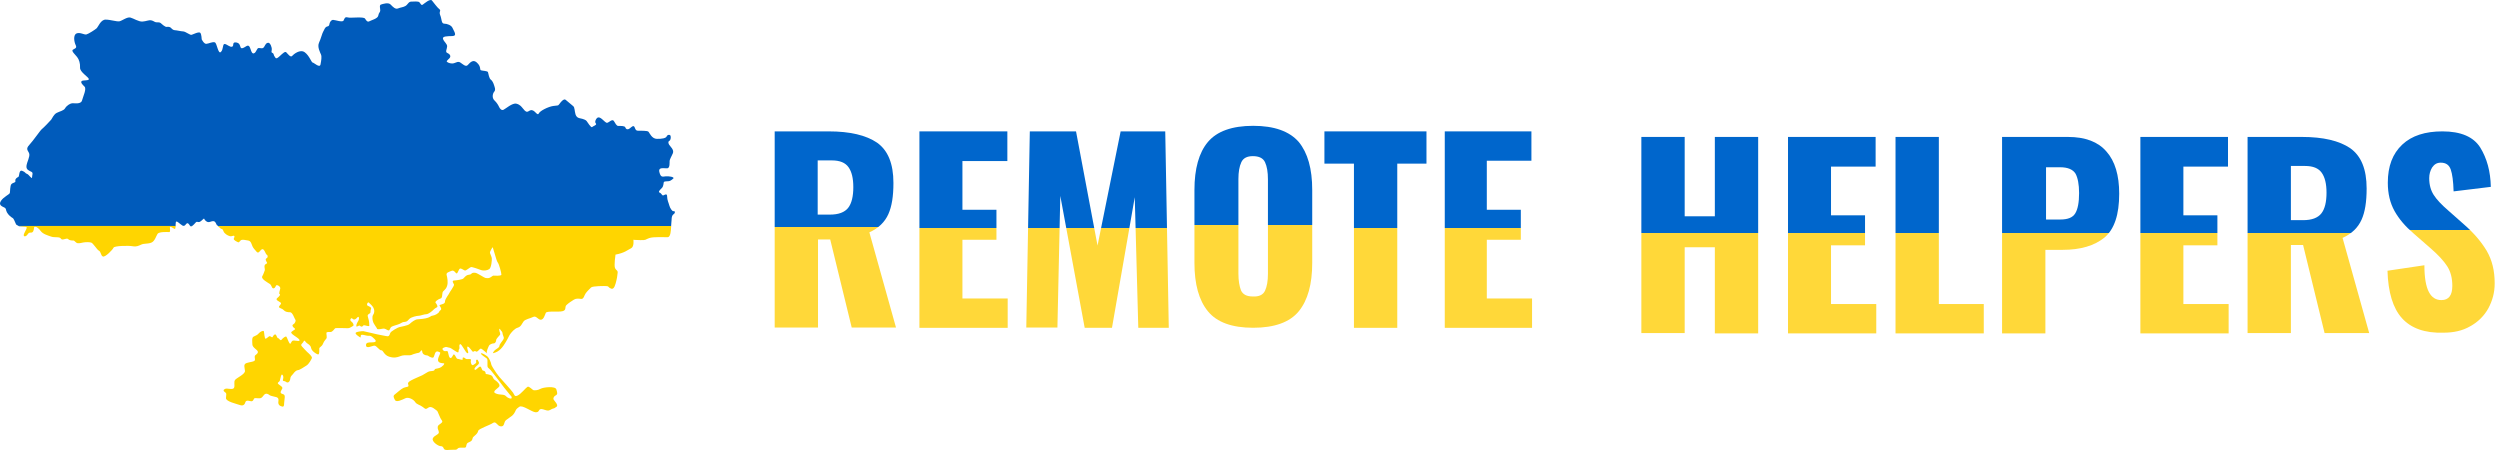 <svg width="450" height="81" viewBox="0 0 450 81" fill="none" xmlns="http://www.w3.org/2000/svg">
<path d="M139.444 23.648H149.148C153.019 23.648 155.907 24.344 157.871 25.68C159.835 27.073 160.817 29.454 160.817 32.938C160.817 35.319 160.528 37.177 159.893 38.571C159.257 39.964 158.16 41.068 156.485 41.822L161.279 58.952H153.308L149.437 43.1H147.242V58.952H139.444V23.648ZM149.38 38.629C150.939 38.629 152.037 38.222 152.672 37.409C153.308 36.596 153.596 35.319 153.596 33.693C153.596 32.067 153.308 30.906 152.73 30.093C152.152 29.28 151.17 28.873 149.726 28.873H147.184V38.629H149.38Z" fill="url(#paint0_linear_120_2)"/>
<path d="M165.496 23.648H181.324V28.99H173.237V37.758H179.36V43.158H173.237V53.726H181.382V59.01H165.496V23.648Z" fill="url(#paint1_linear_120_2)"/>
<path d="M185.367 23.648H193.685L197.556 44.203L201.715 23.648H209.744L210.38 59.01H204.892L204.256 35.493L200.155 59.01H195.245L190.855 35.261L190.335 58.952H184.732L185.367 23.648Z" fill="url(#paint2_linear_120_2)"/>
<path d="M217.427 56.036C215.809 54.062 215 51.158 215 47.326V34.203C215 30.37 215.809 27.467 217.427 25.551C219.044 23.635 221.759 22.648 225.572 22.648C229.384 22.648 232.099 23.635 233.774 25.551C235.392 27.525 236.2 30.37 236.2 34.203V47.326C236.2 51.158 235.392 54.062 233.774 56.036C232.157 58.01 229.384 58.997 225.572 58.997C221.759 58.997 219.044 58.01 217.427 56.036ZM227.709 52.319C228.055 51.565 228.229 50.578 228.229 49.3V32.286C228.229 30.951 228.055 29.964 227.709 29.209C227.362 28.454 226.611 28.106 225.514 28.106C224.474 28.106 223.781 28.454 223.434 29.209C223.088 29.964 222.914 30.951 222.914 32.228V49.242C222.914 50.52 223.088 51.507 223.376 52.261C223.723 53.016 224.416 53.365 225.514 53.365C226.611 53.423 227.362 53.074 227.709 52.319Z" fill="url(#paint3_linear_120_2)"/>
<path d="M243.71 29.454H238.396V23.648H256.765V29.454H251.508V59.01H243.71V29.454Z" fill="url(#paint4_linear_120_2)"/>
<path d="M275.77 53.726V59.01H260.058V23.648H275.655V28.931H267.625V37.758H273.748V43.158H267.625V53.726H275.77Z" fill="url(#paint5_linear_120_2)"/>
<path d="M295.444 24.648H303.242V38.932H308.672V24.648H316.47V60.01H308.672V44.506H303.242V59.952H295.444V24.648Z" fill="url(#paint6_linear_120_2)"/>
<path d="M321.785 24.648H337.612V29.99H329.583V38.758H335.706V44.158H329.583V54.726H337.728V60.01H321.842V24.648H321.785Z" fill="url(#paint7_linear_120_2)"/>
<path d="M341.194 24.648H348.992V54.726H357.079V60.01H341.194V24.648Z" fill="url(#paint8_linear_120_2)"/>
<path d="M360.43 24.648H372.214C375.333 24.648 377.644 25.518 379.146 27.261C380.706 29.003 381.456 31.557 381.456 34.867C381.456 38.642 380.59 41.255 378.799 42.764C377.009 44.216 374.525 44.971 371.29 44.971H368.17V60.01H360.372V24.648H360.43ZM370.828 39.513C372.214 39.513 373.08 39.164 373.543 38.409C374.005 37.654 374.236 36.435 374.236 34.751C374.236 33.183 374.005 32.022 373.6 31.267C373.138 30.512 372.214 30.106 370.828 30.106H368.286V39.513H370.828Z" fill="url(#paint9_linear_120_2)"/>
<path d="M385.211 24.648H401.039V29.99H393.009V38.758H399.132V44.158H393.009V54.726H401.154V60.01H385.269V24.648H385.211Z" fill="url(#paint10_linear_120_2)"/>
<path d="M404.62 24.648H414.325C418.195 24.648 421.084 25.344 423.048 26.68C425.012 28.073 425.994 30.454 425.994 33.938C425.994 36.319 425.705 38.177 425.069 39.571C424.434 40.964 423.337 42.068 421.661 42.822L426.456 59.952H418.426L414.556 44.1H412.361V59.952H404.563V24.648H404.62ZM414.556 39.629C416.116 39.629 417.213 39.222 417.849 38.409C418.484 37.596 418.773 36.319 418.773 34.693C418.773 33.067 418.484 31.906 417.907 31.093C417.329 30.28 416.347 29.873 414.903 29.873H412.361V39.629H414.556Z" fill="url(#paint11_linear_120_2)"/>
<path d="M432.348 57.268C430.73 55.468 429.864 52.623 429.748 48.732L436.391 47.745C436.391 50.01 436.68 51.578 437.2 52.565C437.72 53.552 438.471 54.016 439.453 54.016C440.781 54.016 441.417 53.145 441.417 51.461C441.417 50.068 441.128 48.907 440.493 47.919C439.857 46.932 438.875 45.887 437.547 44.726L434.485 42.055C432.983 40.777 431.828 39.442 431.019 37.99C430.21 36.538 429.806 34.854 429.806 32.88C429.806 29.919 430.673 27.654 432.406 26.028C434.138 24.402 436.565 23.648 439.626 23.648C442.977 23.648 445.229 24.635 446.443 26.551C447.656 28.525 448.291 30.848 448.349 33.635L441.648 34.448C441.59 32.59 441.417 31.312 441.128 30.499C440.839 29.686 440.262 29.28 439.337 29.28C438.644 29.28 438.182 29.57 437.778 30.151C437.431 30.732 437.258 31.37 437.258 32.067C437.258 33.286 437.547 34.274 438.067 35.087C438.586 35.9 439.453 36.829 440.666 37.874L443.554 40.429C445.287 41.938 446.616 43.506 447.598 45.132C448.58 46.816 449.042 48.732 449.042 50.997C449.042 52.681 448.638 54.132 447.887 55.526C447.136 56.862 446.038 57.965 444.652 58.72C443.265 59.533 441.648 59.881 439.857 59.881C436.449 59.997 433.965 59.068 432.348 57.268Z" fill="url(#paint12_linear_120_2)"/>
<path d="M121.235 38.012C121.053 38.122 120.596 37.464 120.484 37.004C120.373 36.543 120.084 36.017 120.084 35.382C120.084 34.746 119.683 35.053 119.418 35.163C119.152 35.272 119.107 34.812 118.751 34.681C118.396 34.549 118.796 34.175 119.128 33.848C119.462 33.518 119.418 32.971 119.484 32.795C119.55 32.62 120.017 32.641 120.307 32.62C120.596 32.598 120.818 32.465 121.17 32.159C121.522 31.852 120.351 31.677 119.797 31.742C119.242 31.808 118.931 31.962 118.687 30.975C118.443 29.988 119.597 30.339 120.109 30.297C120.619 30.252 120.51 29.223 120.531 28.96C120.553 28.698 120.82 28.238 121.11 27.601C121.399 26.965 120.621 26.352 120.443 26.046C120.265 25.739 120.244 25.454 120.488 25.344C120.732 25.234 120.799 24.665 120.688 24.424C120.576 24.183 120.133 24.227 120 24.555C119.867 24.885 119.111 25.016 118.224 24.993C117.335 24.972 116.936 23.963 116.735 23.722C116.536 23.481 115.291 23.547 114.781 23.526C114.269 23.505 114.337 22.824 114.07 22.714C113.804 22.604 113.425 23.152 113.138 23.24C112.849 23.327 112.671 23.24 112.559 22.934C112.448 22.627 111.694 22.672 111.315 22.672C110.938 22.672 110.781 22.19 110.492 21.773C110.203 21.357 109.603 22.035 109.382 22.08C109.16 22.124 109.183 22.19 108.472 21.532C107.761 20.875 107.516 21.203 107.405 21.312C107.294 21.422 106.983 21.926 107.249 22.211C107.515 22.496 106.782 22.672 106.583 22.868C106.383 23.065 105.738 21.949 105.582 21.773C105.426 21.598 105.094 21.422 104.295 21.268C103.495 21.114 103.517 20.129 103.429 19.734C103.341 19.338 103.363 19.252 103.118 19.055C102.874 18.858 102.096 18.201 101.807 17.96C101.518 17.719 101.008 18.266 100.719 18.683C100.43 19.099 100.43 18.945 99.564 19.078C98.699 19.209 97.21 19.932 96.987 20.414C96.764 20.896 96.366 20.019 95.877 19.867C95.389 19.712 95.299 20.021 94.945 20.108C94.59 20.194 94.3 19.712 94.101 19.494C93.902 19.275 93.658 18.837 92.946 18.662C92.235 18.486 91.014 19.581 90.637 19.757C90.26 19.932 89.971 19.537 89.838 19.252C89.705 18.966 89.461 18.506 88.994 18.068C88.527 17.63 88.66 16.84 88.972 16.489C89.283 16.138 88.994 15.569 88.906 15.261C88.816 14.954 88.595 14.494 88.328 14.318C88.062 14.143 87.905 13.265 87.839 13.003C87.773 12.741 86.862 12.762 86.573 12.652C86.284 12.543 86.663 11.995 85.817 11.249C84.973 10.503 84.418 11.6 84.084 11.796C83.75 11.993 83.306 11.556 82.884 11.27C82.462 10.985 82.151 11.249 81.706 11.38C81.262 11.511 80.705 11.336 80.461 11.139C80.217 10.942 80.971 10.591 81.04 10.241C81.106 9.89 80.862 9.693 80.485 9.518C80.108 9.342 80.463 8.816 80.485 8.355C80.506 7.894 79.951 7.567 79.752 7.04C79.553 6.514 80.44 6.514 81.419 6.493C82.395 6.472 81.663 5.55 81.463 5.047C81.264 4.544 80.487 4.258 79.953 4.258C79.42 4.258 79.531 3.426 79.242 2.747C78.953 2.068 79.465 1.935 79.086 1.652C78.709 1.367 78.085 0.489 77.753 0.094C77.419 -0.301 76.354 0.665 76.087 0.84C75.821 1.016 75.731 0.665 75.508 0.424C75.285 0.183 74.508 0.293 74.019 0.293C73.531 0.293 73.398 0.84 72.976 1.081C72.554 1.322 72.11 1.322 71.643 1.519C71.176 1.716 70.733 1.257 70.311 0.817C69.889 0.379 68.933 0.707 68.578 0.817C68.222 0.927 68.466 1.584 68.445 1.912C68.423 2.242 68.179 2.263 68.089 2.811C68.001 3.358 66.845 3.622 66.513 3.819C66.178 4.015 65.958 3.774 65.713 3.358C65.469 2.942 63.115 3.293 62.603 3.14C62.093 2.988 62.024 3.293 61.847 3.688C61.669 4.083 60.315 3.578 59.959 3.578C59.604 3.578 59.381 3.973 59.314 4.256C59.248 4.542 59.27 4.694 58.871 4.783C58.47 4.87 58.359 5.419 58.183 5.681C58.005 5.943 57.783 6.909 57.427 7.677C57.071 8.444 57.626 9.431 57.783 9.824C57.939 10.219 57.828 10.898 57.693 11.6C57.56 12.302 56.538 11.293 56.294 11.27C56.05 11.249 55.694 10.021 54.85 9.408C54.006 8.795 52.828 9.78 52.562 10.086C52.296 10.393 51.763 9.649 51.54 9.429C51.317 9.209 51.007 9.495 50.295 10.152C49.584 10.809 49.608 10.349 49.43 10.173C49.252 9.998 49.318 9.626 49.053 9.537C48.787 9.448 48.875 9.296 48.92 8.924C48.965 8.552 48.654 7.696 48.298 7.696C47.943 7.696 47.831 7.937 47.566 8.398C47.3 8.858 46.987 8.639 46.589 8.639C46.188 8.639 46.188 9.427 45.7 9.602C45.211 9.778 45.145 8.615 44.834 8.309C44.524 8.002 44.147 8.55 43.613 8.681C43.08 8.812 43.457 7.804 42.57 7.651C41.681 7.497 42.193 8.243 41.792 8.398C41.392 8.552 40.837 7.937 40.438 7.916C40.038 7.894 40.239 8.924 39.75 9.362C39.262 9.799 39.062 7.806 38.684 7.63C38.306 7.455 37.55 7.871 37.128 7.892C36.706 7.914 36.306 7.081 36.306 7.081C36.306 7.081 36.284 6.204 36.061 5.918C35.839 5.633 34.75 6.181 34.485 6.269C34.219 6.358 33.418 5.677 32.974 5.656C32.531 5.635 31.73 5.436 31.464 5.436C31.198 5.436 30.954 5.217 30.776 5.02C30.598 4.823 30.266 4.8 29.998 4.844C29.733 4.889 29.043 4.274 28.91 4.143C28.777 4.012 28.422 4.012 28.133 4.012C27.843 4.012 27.666 3.749 27.222 3.661C26.779 3.572 26.333 3.836 25.645 3.881C24.957 3.925 24.045 3.31 23.469 3.158C22.89 3.003 21.958 3.749 21.491 3.836C21.024 3.925 19.87 3.53 19.004 3.53C18.139 3.53 17.672 4.823 17.427 5.064C17.183 5.305 15.917 6.117 15.54 6.204C15.163 6.292 14.385 5.743 13.764 6.028C13.143 6.314 13.342 7.563 13.631 8.132C13.92 8.702 13.387 8.745 13.098 8.964C12.808 9.184 13.52 9.818 13.875 10.258C14.231 10.696 14.454 11.421 14.409 12.186C14.364 12.953 15.874 13.83 15.985 14.202C16.097 14.575 14.918 14.378 14.698 14.598C14.475 14.817 14.786 15.19 15.208 15.585C15.63 15.98 14.963 17.339 14.764 18.083C14.565 18.829 13.342 18.544 12.965 18.587C12.588 18.631 11.964 19.047 11.72 19.485C11.476 19.922 10.765 20.032 10.21 20.318C9.655 20.603 9.387 21.326 9.209 21.546C9.031 21.766 7.832 23.015 7.543 23.233C7.253 23.451 6.011 25.294 5.276 26.082C4.543 26.871 5.077 27.09 5.255 27.638C5.432 28.185 4.854 29.128 4.766 29.851C4.678 30.574 5.276 30.728 5.655 30.925C6.032 31.122 5.767 31.496 5.767 31.933C5.767 32.371 5.188 31.386 4.856 31.297C4.524 31.21 4.612 30.967 3.991 30.75C3.369 30.53 3.524 31.737 3.303 31.845C3.08 31.954 2.681 32.195 2.769 32.546C2.859 32.897 2.326 32.853 2.058 33.138C1.792 33.423 1.835 34.476 1.769 34.738C1.703 35.001 0.659 35.417 0.169 36.163C-0.32 36.909 0.368 37.15 0.769 37.347C1.169 37.543 0.991 37.719 1.236 38.201C1.48 38.683 2.013 39.099 2.257 39.23C2.502 39.361 2.635 39.853 2.879 40.358C2.963 40.53 3.172 40.532 3.42 40.724H31.601C31.61 40.532 31.612 40.167 31.653 39.986C31.741 39.591 32.386 40.343 32.832 40.593C33.275 40.844 33.453 40.291 33.631 40.204C33.809 40.115 33.941 40.231 34.186 40.613C34.211 40.651 34.238 40.724 34.27 40.724H34.533C34.78 40.532 35.057 40.266 35.186 40.096C35.385 39.834 35.475 39.949 35.764 39.971C36.054 39.992 36.364 39.612 36.608 39.415C36.853 39.219 36.608 39.411 37.097 39.807C37.585 40.202 37.896 39.805 38.385 39.805C38.873 39.805 38.895 40.493 39.141 40.613C39.184 40.634 39.221 40.534 39.258 40.726H120.797C120.809 40.534 120.818 40.239 120.84 40.119C120.928 39.616 120.795 38.876 121.235 38.569C121.674 38.27 121.418 37.904 121.235 38.012Z" fill="#005BBB"/>
<path d="M4.71 40.84C4.999 40.95 4.577 41.476 4.333 42.068C4.088 42.66 4.622 42.66 4.911 42.265C5.2 41.87 5.222 41.87 5.599 41.87C5.976 41.87 6.087 41.453 6.132 40.992C6.177 40.53 6.888 40.971 7.31 41.563C7.732 42.155 8.621 42.375 9.221 42.593C9.821 42.812 10.753 42.548 10.976 42.965C11.198 43.381 11.998 42.745 12.263 43.03C12.529 43.316 13.019 43.292 13.219 43.292C13.418 43.292 13.641 43.73 13.975 43.774C14.309 43.819 14.663 43.709 15.018 43.643C15.374 43.578 16.062 43.555 16.417 43.664C16.773 43.774 17.439 44.935 17.816 45.133C18.193 45.33 18.105 45.945 18.504 46.163C18.904 46.383 20.303 44.935 20.436 44.584C20.569 44.233 23.191 44.189 23.879 44.322C24.567 44.453 24.967 44.233 25.456 44.015C25.944 43.796 26.544 43.929 27.21 43.686C27.877 43.445 28.099 42.481 28.365 42.086C28.631 41.69 30.165 41.756 30.454 41.779C30.743 41.8 30.544 41.012 30.587 40.836C30.632 40.661 31.298 41.208 31.476 41.208C31.572 41.208 31.589 40.958 31.601 40.667H3.408C3.887 40.79 4.52 40.769 4.71 40.84Z" fill="#FFD500"/>
<path d="M39.828 41.191C40.139 41.301 40.094 41.301 40.251 41.673C40.405 42.045 40.94 42.396 41.362 42.506C41.784 42.616 42.074 42.286 42.185 42.506C42.296 42.726 41.941 42.944 42.14 43.156C42.339 43.368 42.363 43.339 42.695 43.535C43.029 43.732 43.029 43.556 43.295 43.294C43.56 43.032 44.139 43.208 44.672 43.294C45.206 43.381 45.272 43.973 45.45 44.347C45.628 44.719 45.827 44.895 46.206 45.334C46.583 45.772 46.827 44.939 47.206 44.852C47.583 44.765 47.806 45.751 48.005 45.839C48.205 45.926 48.271 46.3 48.027 46.452C47.783 46.606 47.761 46.714 47.961 47.088C48.16 47.461 48.138 47.329 47.783 47.57C47.427 47.811 47.738 48.469 47.671 48.623C47.605 48.777 47.472 49.259 47.204 49.741C46.939 50.223 48.271 50.904 48.582 51.122C48.892 51.341 48.892 51.8 49.137 51.889C49.381 51.976 49.559 51.714 49.67 51.428C49.782 51.143 50.514 51.538 50.448 51.931C50.381 52.327 50.137 52.851 50.336 52.94C50.536 53.026 50.291 53.335 49.893 53.663C49.492 53.992 50.227 54.233 50.493 54.451C50.758 54.671 50.36 54.889 50.227 55.174C50.094 55.459 50.76 55.48 51.05 55.81C51.339 56.14 51.782 56.205 52.228 56.205C52.671 56.205 53.027 57.41 53.16 57.543C53.293 57.675 53.16 58.157 52.826 58.355C52.492 58.552 52.669 58.837 53.003 59.078C53.337 59.319 52.804 59.408 52.47 59.735C52.136 60.065 53.558 60.678 53.869 61.116C54.18 61.553 53.203 61.291 52.892 61.291C52.581 61.291 52.536 61.422 52.314 61.818C52.091 62.213 51.669 60.568 51.491 60.568C51.313 60.568 50.936 60.83 50.692 61.139C50.448 61.445 50.27 60.877 50.071 60.877C49.871 60.877 49.782 60.306 49.604 60.219C49.426 60.131 49.227 60.35 49.094 60.614C48.961 60.877 48.738 60.505 48.56 60.505C48.383 60.505 48.117 60.855 47.849 60.965C47.583 61.075 47.583 59.826 47.493 59.627C47.406 59.431 46.806 59.716 46.583 59.999C46.36 60.285 46.005 60.437 45.651 60.591C45.295 60.746 45.407 61.49 45.428 62.016C45.45 62.542 46.251 62.914 46.384 63.221C46.517 63.528 46.251 63.703 45.983 63.923C45.717 64.143 45.917 64.428 45.895 64.777C45.874 65.128 45.03 65.128 44.385 65.347C43.74 65.567 44.051 66.159 44.096 66.751C44.141 67.343 42.673 67.979 42.341 68.351C42.007 68.723 42.341 69.404 42.118 69.82C41.896 70.237 40.897 69.82 40.518 69.996C40.141 70.171 40.184 70.391 40.518 70.609C40.852 70.829 40.696 71.046 40.675 71.661C40.653 72.274 42.585 72.691 43.119 72.889C43.652 73.086 44.008 72.955 44.162 72.407C44.319 71.86 45.073 72.276 45.317 72.232C45.561 72.188 45.606 71.947 45.739 71.75C45.872 71.553 46.384 71.75 46.806 71.684C47.228 71.619 47.273 71.312 47.605 71.006C47.939 70.699 48.404 71.006 48.537 71.137C48.67 71.268 49.58 71.422 49.758 71.488C49.936 71.553 50.202 71.663 50.114 72.211C50.024 72.758 50.246 73.044 50.758 73.175C51.27 73.306 51.069 72.737 51.225 71.794C51.382 70.852 50.96 71.027 50.647 70.83C50.336 70.634 50.647 70.283 50.803 69.953C50.96 69.624 50.36 69.383 50.092 69.12C49.826 68.858 50.27 68.769 50.358 68.55C50.446 68.33 50.536 67.672 50.669 67.476C50.801 67.279 51.112 67.696 50.958 68.22C50.801 68.746 51.136 68.461 51.491 68.746C51.847 69.032 52.202 68.681 52.247 68.176C52.292 67.671 52.513 67.649 52.781 67.277C53.046 66.905 53.38 66.62 53.646 66.62C53.912 66.62 54.735 66.072 55.178 65.787C55.622 65.502 56.001 64.758 56.133 64.472C56.266 64.187 55.555 63.595 55.289 63.354C55.024 63.113 54.735 62.762 54.358 62.367C53.98 61.972 54.469 61.864 54.647 61.469C54.824 61.073 54.957 61.557 55.225 61.754C55.491 61.95 55.913 62.126 56.003 62.652C56.093 63.179 56.868 63.682 57.202 63.792C57.536 63.902 57.468 63.046 57.468 62.756C57.468 62.465 57.935 62.411 58.134 61.885C58.334 61.359 58.623 61.139 58.756 60.921C58.889 60.701 58.734 60.175 58.756 59.934C58.777 59.693 59.223 59.78 59.533 59.758C59.844 59.737 60.2 59.211 60.311 59.101C60.422 58.991 62.288 59.08 62.644 59.08C62.999 59.08 63.355 58.75 63.554 58.663C63.754 58.575 63.599 58.116 63.22 57.852C62.843 57.59 63.242 57.129 63.398 57.325C63.554 57.522 63.886 57.655 64.264 57.194C64.641 56.734 64.686 57.37 64.553 57.632C64.42 57.894 64.131 58.289 64.131 58.662C64.131 59.034 64.641 58.442 64.797 58.64C64.953 58.837 65.219 58.86 65.352 58.64C65.485 58.421 65.84 58.64 66.218 58.685C66.595 58.729 66.44 58.663 66.462 58.313C66.483 57.962 66.305 57.304 66.196 56.932C66.085 56.56 66.597 56.471 66.663 56.296C66.729 56.121 66.641 55.924 66.774 55.639C66.907 55.353 66.575 55.201 66.219 55.047C65.864 54.892 66.219 54.301 66.376 54.455C66.532 54.609 67.042 55.026 67.22 55.398C67.398 55.77 67.464 56.209 67.175 56.647C66.886 57.084 67.13 57.831 67.13 57.831C67.196 58.247 67.886 59.08 67.886 59.19C67.886 59.3 68.33 59.279 68.863 59.169C69.396 59.059 69.619 59.431 69.906 59.475C70.196 59.52 70.172 59.038 70.44 58.839C70.706 58.642 71.462 58.509 71.929 58.291C72.396 58.072 72.417 57.962 72.861 57.941C73.304 57.919 73.416 57.655 73.726 57.37C74.037 57.084 74.971 56.844 75.326 56.844C75.682 56.844 76.327 56.558 76.725 56.558C77.126 56.558 77.859 55.945 78.037 55.747C78.214 55.55 78.525 55.374 78.681 55.286C78.838 55.199 78.636 54.738 78.415 54.519C78.193 54.299 78.97 53.796 79.305 53.73C79.639 53.664 79.57 53.007 79.66 52.656C79.75 52.305 80.215 52.219 80.459 51.517C80.704 50.815 80.504 49.938 80.393 49.5C80.281 49.063 80.77 48.974 81.258 48.754C81.747 48.534 81.991 49.192 82.19 49.215C82.39 49.236 82.546 48.513 82.769 48.361C82.992 48.207 83.501 48.691 83.724 48.691C83.947 48.691 84.547 48.143 84.768 48.077C84.99 48.012 86.278 48.494 86.633 48.625C86.989 48.756 87.655 48.714 88.056 48.45C88.457 48.187 88.566 46.739 88.523 46.454C88.478 46.169 88.167 45.6 88.189 45.425C88.21 45.249 88.656 44.416 88.699 44.526C88.744 44.636 88.943 45.294 89.076 45.776C89.209 46.258 89.453 47.112 89.631 47.31C89.808 47.507 90.275 49.151 90.252 49.437C90.231 49.722 88.941 49.612 88.808 49.612C88.675 49.612 88.408 49.897 88.12 50.007C87.831 50.117 87.542 50.052 87.364 50.029C87.186 50.007 85.965 49.174 85.588 49.109C85.211 49.043 84.967 49.13 84.856 49.263C84.744 49.394 84.59 49.438 84.256 49.483C83.921 49.527 83.523 49.988 83.39 50.14C83.257 50.294 82.19 50.47 81.723 50.491C81.256 50.512 81.635 50.994 81.723 51.214C81.813 51.434 80.834 52.726 80.858 52.793C80.879 52.859 80.102 53.801 80.102 54.239C80.102 54.677 79.725 54.7 79.369 54.831C79.013 54.962 79.035 54.831 79.324 55.334C79.613 55.837 79.146 55.816 79.058 56.101C78.97 56.387 78.302 56.759 77.925 56.803C77.548 56.847 77.57 56.978 77.081 57.175C76.593 57.372 75.549 57.461 75.127 57.482C74.705 57.503 74.06 58.008 73.728 58.315C73.394 58.621 72.085 58.818 71.862 58.885C71.639 58.951 70.352 59.608 70.24 59.959C70.129 60.31 70.018 60.507 69.819 60.53C69.619 60.551 68.197 60.223 67.886 60.179C67.575 60.135 65.643 59.631 65.399 59.608C65.155 59.587 64.355 59.695 64.111 59.828C63.867 59.959 64.09 60.244 64.533 60.53C64.977 60.815 64.91 60.859 64.934 60.435C64.955 60.011 65.911 60.485 66.333 60.443C66.755 60.399 66.933 60.553 67.443 61.056C67.953 61.559 67.355 61.627 66.888 61.627C66.421 61.627 65.799 61.605 65.887 62.218C65.975 62.832 67.042 62.197 67.419 62.218C67.796 62.24 68.308 63.096 68.64 63.055C68.974 63.015 69.084 63.884 70.018 64.193C70.95 64.499 71.507 64.303 71.884 64.171C72.261 64.04 72.484 63.909 73.283 63.952C74.082 63.996 74.105 63.842 74.461 63.732C74.817 63.622 75.239 63.512 75.416 63.491C75.594 63.47 75.95 62.702 75.995 63.256C76.04 63.811 76.528 63.95 76.839 63.973C77.149 63.994 77.038 64.127 77.595 64.324C78.15 64.52 78.062 64.214 78.306 63.601C78.55 62.988 79.062 63.381 79.062 63.381C79.551 63.381 78.906 64.06 78.84 64.717C78.773 65.374 79.596 65.374 79.883 65.396C80.172 65.417 79.617 66.074 79.039 66.25C78.46 66.425 78.283 66.315 78.216 66.579C78.15 66.842 77.528 66.755 77.216 66.865C76.905 66.975 76.372 67.37 76.016 67.543C75.66 67.719 74.572 68.156 74.017 68.463C73.462 68.769 73.351 68.924 73.507 69.317C73.664 69.712 73.085 69.602 72.618 69.822C72.151 70.042 71.44 70.721 71.087 70.983C70.731 71.245 70.821 71.488 71.087 71.991C71.352 72.496 72.398 71.947 72.974 71.684C73.552 71.422 74.439 71.904 74.729 72.365C75.018 72.826 75.573 72.847 76.106 73.263C76.639 73.68 76.618 73.701 77.149 73.35C77.683 72.999 78.437 73.811 78.638 73.921C78.838 74.031 79.127 75.17 79.527 75.652C79.928 76.134 78.861 76.331 78.795 76.791C78.728 77.252 78.927 77.318 78.994 77.778C79.06 78.239 78.128 78.349 77.906 78.918C77.683 79.489 78.861 80.277 79.261 80.298C79.662 80.32 79.728 80.408 79.906 80.78C80.084 81.152 80.907 80.934 81.549 80.956C82.194 80.977 82.194 80.934 82.415 80.715C82.638 80.495 83.214 80.605 83.615 80.584C84.015 80.562 83.859 80.212 84.037 79.882C84.215 79.552 84.703 79.62 84.947 79.224C85.192 78.829 84.859 78.895 85.481 78.392C86.102 77.886 86.059 77.559 86.059 77.559C86.237 77.131 88.124 76.552 88.724 76.136C89.324 75.719 89.457 76.707 90.168 76.749C90.879 76.793 90.635 75.96 91.1 75.61C91.567 75.259 92.188 74.821 92.188 74.821C92.188 74.821 92.522 74.536 92.722 74.098C92.921 73.66 92.921 73.616 93.478 73.221C94.033 72.826 95.744 74.185 96.411 74.208C97.077 74.229 96.923 73.77 97.255 73.66C97.589 73.551 97.921 73.77 98.433 73.88C98.943 73.99 99.166 73.639 99.455 73.574C99.744 73.508 99.789 73.508 100.188 73.202C100.588 72.895 99.699 72.084 99.633 71.887C99.566 71.69 99.654 71.361 100.033 71.164C100.41 70.967 100.322 70.726 100.145 70.09C99.967 69.454 97.812 69.695 97.302 69.98C96.792 70.266 96.325 70.266 96.081 70.242C95.836 70.221 95.258 69.454 94.947 69.629C94.637 69.805 93.793 70.9 93.193 71.185C92.593 71.471 92.638 71.12 92.349 70.68C92.059 70.242 90.194 68.203 89.904 67.875C89.615 67.547 89.127 66.822 89.06 66.712C88.994 66.603 88.439 65.814 88.415 65.529C88.394 65.243 87.993 64.389 87.771 64.193C87.548 63.996 86.815 63.514 86.593 63.601C86.37 63.69 87.304 64.303 87.614 64.52C87.925 64.74 87.569 65.966 87.859 66.186C88.148 66.406 88.392 66.712 88.392 66.712C88.392 66.712 89.969 68.706 89.992 68.773C90.014 68.839 91.37 70.593 91.747 71.01C92.124 71.426 92.079 71.339 92.102 71.602C92.124 71.864 91.503 71.756 91.081 71.316C90.659 70.879 90.08 71.162 89.26 70.834C88.437 70.505 89.57 69.957 89.838 69.606C90.104 69.255 89.549 68.708 89.172 68.467C88.794 68.226 88.861 68.16 88.66 67.809C88.46 67.459 88.105 67.48 87.882 67.393C87.659 67.304 87.394 67.414 87.415 67.196C87.436 66.977 87.237 66.736 86.972 66.714C86.706 66.693 86.706 66.078 86.462 65.991C86.217 65.905 85.705 66.693 85.485 66.562C85.262 66.431 85.53 66.057 85.973 65.708C86.417 65.357 86.129 65.095 86.018 64.854C85.907 64.613 85.618 64.765 85.707 65.074C85.795 65.38 85.508 65.469 85.195 65.687C84.885 65.907 84.641 65.205 84.773 64.833C84.906 64.461 83.974 64.767 83.796 64.547C83.619 64.328 83.175 64.218 83.287 64.592C83.398 64.964 82.62 64.592 82.376 64.592C82.132 64.592 82.02 64.021 81.776 63.825C81.532 63.628 81.466 64.395 81.131 64.438C80.797 64.482 80.754 63.736 80.621 63.343C80.489 62.947 80.133 63.452 79.756 63.036C79.379 62.62 80.067 62.531 80.199 62.465C80.332 62.4 80.866 62.62 80.977 62.596C81.088 62.575 82.198 63.429 82.421 63.429C82.644 63.429 82.466 63.057 82.644 62.837C82.822 62.618 82.532 62.18 82.8 61.96C83.066 61.74 83.8 63.56 84.154 63.581C84.51 63.603 84.021 62.835 84.109 62.463C84.197 62.091 84.908 63.1 85.064 63.275C85.221 63.45 85.375 63.034 85.643 63.254C85.909 63.474 86.264 62.859 86.487 62.751C86.71 62.641 87.864 63.846 87.665 63.584C87.466 63.321 87.931 62.421 88.021 62.224C88.109 62.028 88.554 61.808 88.865 61.808C89.175 61.808 89.308 61.436 89.308 61.216C89.308 60.996 89.775 60.537 89.975 60.296C90.174 60.055 89.842 59.705 89.863 59.309C89.885 58.914 90.129 59.506 90.307 59.639C90.485 59.77 90.418 60.121 90.596 60.493C90.774 60.865 90.662 60.996 90.529 61.216C90.397 61.436 89.908 61.962 89.908 62.224C89.908 62.486 89.642 62.641 89.242 62.903C88.841 63.165 88.709 63.581 88.709 63.581C89.93 63.362 90.553 62.377 91.041 61.565C91.53 60.753 91.641 60.381 91.864 60.096C92.087 59.811 92.597 59.153 93.197 58.978C93.796 58.802 93.929 58.276 94.24 57.86C94.551 57.443 95.416 57.333 95.973 57.048C96.528 56.763 96.839 57.574 97.35 57.553C97.861 57.532 98.062 56.741 98.24 56.325C98.417 55.908 100.438 56.215 101.239 56.018C102.038 55.822 101.594 55.272 101.95 54.923C102.306 54.572 102.905 54.177 103.306 53.936C103.706 53.695 104.105 53.74 104.594 53.805C105.082 53.871 105.148 53.169 105.438 52.776C105.727 52.38 106.125 52.03 106.393 51.746C106.659 51.461 108.947 51.461 109.281 51.505C109.615 51.55 109.504 51.791 110.037 51.966C110.57 52.141 110.793 51.154 110.969 50.41C111.147 49.664 111.08 49.664 111.168 49.161C111.258 48.656 110.903 48.7 110.701 48.241C110.502 47.781 110.791 45.83 110.791 45.83C112.458 45.523 112.991 44.975 113.589 44.69C114.189 44.405 114.011 43.156 114.011 43.156C114.011 43.156 114.101 43.2 115.277 43.221C116.454 43.242 116.076 43.111 116.878 42.849C117.677 42.587 119.5 42.718 120.187 42.695C120.713 42.677 120.774 41.478 120.811 40.684H39.258C39.436 40.831 39.571 41.1 39.828 41.191Z" fill="#FFD500"/>
<path d="M34.533 40.67H34.27C34.346 40.719 34.438 40.713 34.533 40.67Z" fill="#FFD500"/>
<defs>
<linearGradient id="paint0_linear_120_2" x1="139.307" y1="23.036" x2="139.307" y2="59.887" gradientUnits="userSpaceOnUse">
<stop offset="0.486" stop-color="#0066CC"/>
<stop offset="0.486" stop-color="#FFD839"/>
</linearGradient>
<linearGradient id="paint1_linear_120_2" x1="165.396" y1="23.035" x2="165.396" y2="59.947" gradientUnits="userSpaceOnUse">
<stop offset="0.486" stop-color="#0066CC"/>
<stop offset="0.486" stop-color="#FFD839"/>
</linearGradient>
<linearGradient id="paint2_linear_120_2" x1="184.571" y1="23.035" x2="184.571" y2="59.947" gradientUnits="userSpaceOnUse">
<stop offset="0.486" stop-color="#0066CC"/>
<stop offset="0.486" stop-color="#FFD839"/>
</linearGradient>
<linearGradient id="paint3_linear_120_2" x1="214.867" y1="22.018" x2="214.867" y2="59.96" gradientUnits="userSpaceOnUse">
<stop offset="0.486" stop-color="#0066CC"/>
<stop offset="0.486" stop-color="#FFD839"/>
</linearGradient>
<linearGradient id="paint4_linear_120_2" x1="238.28" y1="23.035" x2="238.28" y2="59.947" gradientUnits="userSpaceOnUse">
<stop offset="0.486" stop-color="#0066CC"/>
<stop offset="0.486" stop-color="#FFD839"/>
</linearGradient>
<linearGradient id="paint5_linear_120_2" x1="259.959" y1="23.035" x2="259.959" y2="59.947" gradientUnits="userSpaceOnUse">
<stop offset="0.486" stop-color="#0066CC"/>
<stop offset="0.486" stop-color="#FFD839"/>
</linearGradient>
<linearGradient id="paint6_linear_120_2" x1="295.312" y1="24.035" x2="295.312" y2="60.947" gradientUnits="userSpaceOnUse">
<stop offset="0.486" stop-color="#0066CC"/>
<stop offset="0.486" stop-color="#FFD839"/>
</linearGradient>
<linearGradient id="paint7_linear_120_2" x1="321.685" y1="24.035" x2="321.685" y2="60.947" gradientUnits="userSpaceOnUse">
<stop offset="0.486" stop-color="#0066CC"/>
<stop offset="0.486" stop-color="#FFD839"/>
</linearGradient>
<linearGradient id="paint8_linear_120_2" x1="341.094" y1="24.035" x2="341.094" y2="60.947" gradientUnits="userSpaceOnUse">
<stop offset="0.486" stop-color="#0066CC"/>
<stop offset="0.486" stop-color="#FFD839"/>
</linearGradient>
<linearGradient id="paint9_linear_120_2" x1="360.24" y1="24.035" x2="360.24" y2="60.947" gradientUnits="userSpaceOnUse">
<stop offset="0.486" stop-color="#0066CC"/>
<stop offset="0.486" stop-color="#FFD839"/>
</linearGradient>
<linearGradient id="paint10_linear_120_2" x1="385.111" y1="24.035" x2="385.111" y2="60.947" gradientUnits="userSpaceOnUse">
<stop offset="0.486" stop-color="#0066CC"/>
<stop offset="0.486" stop-color="#FFD839"/>
</linearGradient>
<linearGradient id="paint11_linear_120_2" x1="404.425" y1="24.036" x2="404.425" y2="60.887" gradientUnits="userSpaceOnUse">
<stop offset="0.486" stop-color="#0066CC"/>
<stop offset="0.486" stop-color="#FFD839"/>
</linearGradient>
<linearGradient id="paint12_linear_120_2" x1="429.627" y1="23.019" x2="429.627" y2="60.851" gradientUnits="userSpaceOnUse">
<stop offset="0.486" stop-color="#0066CC"/>
<stop offset="0.486" stop-color="#FFD839"/>
</linearGradient>
</defs>
</svg>
